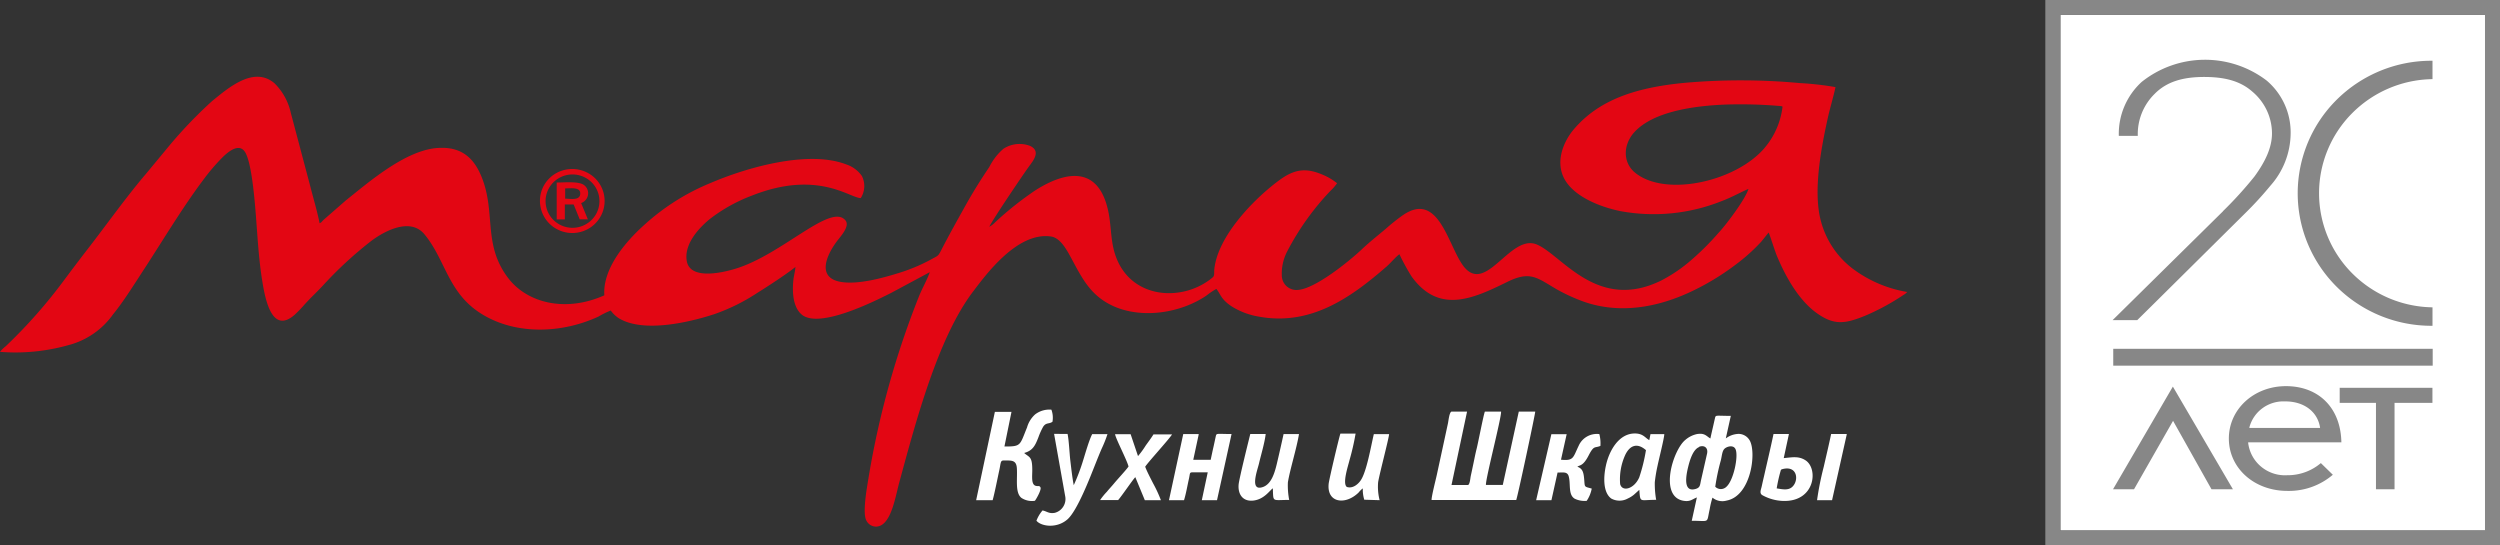 <svg width="220" height="48" fill="none" xmlns="http://www.w3.org/2000/svg"><rect width="100%" height="100%" fill="#333333" stroke="none"/><path fill-rule="evenodd" clip-rule="evenodd" d="M156.863 9.39a6.856 6.856 0 01-1.599 3.65c-2.511 2.935-8.688 4.331-11.365 2.166-1.125-.91-1.066-2.5-.065-3.586 1.723-1.866 5.413-2.312 7.995-2.418a40.75 40.75 0 014.898.135c.201.053.053 0 .136.053zm11.009 16.31a11.015 11.015 0 01-4.862-2.078 7.743 7.743 0 01-2.754-4.108c-.734-2.624 0-6.456.592-9.138.202-.91.492-1.843.676-2.711a27.257 27.257 0 00-3.127-.353 56.388 56.388 0 00-10.003-.035c-4.483.405-7.646 1.526-9.813 4.003-1.078 1.215-1.913 3.304-.592 4.947.9 1.133 2.682 1.948 4.583 2.348a16.13 16.13 0 008.925-.875c.823-.305 1.587-.733 2.369-1.08-.26.892-1.96 3.158-2.659 3.897a23.295 23.295 0 01-2.635 2.588 13.356 13.356 0 01-2.369 1.573c-5.638 2.782-8.741-2.219-10.95-3.157-2.435-1.033-4.626 4.859-6.669 1.608-1.255-1.99-2.132-6.262-5.135-4.19a16.76 16.76 0 00-1.474 1.173c-.693.587-1.445 1.174-2.126 1.82-1.185 1.114-4.104 3.462-5.615 3.58a1.297 1.297 0 01-.988-.302 1.28 1.28 0 01-.445-.925 4.222 4.222 0 01.456-2.13 23.332 23.332 0 013.814-5.353c.221-.204.419-.43.592-.675a5.01 5.01 0 00-1.119-.686c-1.676-.763-2.706-.523-4.045.475-2.203 1.643-5.33 4.871-5.638 7.764-.035.305.042.587-.148.734-2.789 2.347-7.865 1.895-8.777-2.782-.201-1.033-.19-2.078-.426-3.122-.859-3.885-3.66-3.521-6.444-1.731a29.334 29.334 0 00-3.482 2.77c-.15.165-.328.302-.527.405.314-.658 3.02-4.66 3.477-5.282.349-.487 1.107-1.35.13-1.825a2.587 2.587 0 00-2.37.252 5.159 5.159 0 00-1.237 1.602 45.563 45.563 0 00-2.209 3.592c-.693 1.244-1.392 2.494-2.055 3.79-.255.494-.302.435-.77.7-.969.534-1.993.962-3.056 1.279-1.332.41-3.482 1.003-4.98.745-2.191-.381-1.185-2.435-.38-3.521.29-.411 1.227-1.356.794-1.89-1.285-1.573-5.555 2.999-9.688 4.255-1.315.399-3.986.95-4.276-.67-.29-1.619 1.303-3.11 2.02-3.702a14.317 14.317 0 013.742-2.078c5.762-2.271 8.593.23 9.547.23a1.965 1.965 0 00.1-1.944 2.722 2.722 0 00-1.38-1.02c-3.393-1.303-8.883.328-11.897 1.62a19.83 19.83 0 00-5.923 3.75c-1.534 1.378-3.624 3.773-3.464 6.15-3.382 1.52-6.793.704-8.487-1.55-2.274-3.016-.983-5.84-2.404-9.079-.592-1.338-1.564-2.382-3.47-2.347-2.902 0-6.266 2.934-8.386 4.625l-1.931 1.684c-.16.14-.184.246-.38.323-.206-1.045-.556-2.207-.822-3.258L25.59 9.93a5.234 5.234 0 00-1.439-2.606c-1.818-1.537-4.045.4-5.49 1.573a39.435 39.435 0 00-3.974 4.178l-1.853 2.237c-1.813 2.124-3.595 4.66-5.33 6.878-.593.768-1.185 1.555-1.777 2.347A44.805 44.805 0 01.503 30.47a2.845 2.845 0 00-.503.493c2.021.16 4.055-.039 6.005-.587a6.947 6.947 0 003.938-2.705c.954-1.174 1.819-2.576 2.701-3.926 1.717-2.63 3.411-5.482 5.289-7.976.467-.63.975-1.23 1.522-1.796.302-.305 1.439-1.49 2.06-.663.622.828.889 4.243 1.001 5.623.154 1.983.261 4.037.593 5.974.272 1.655.894 4.478 2.813 2.8.287-.266.56-.546.817-.84.267-.3.545-.587.811-.851.267-.264.551-.552.823-.84a34.169 34.169 0 014.312-3.984c1.137-.851 3.4-2.078 4.655-.587 2.043 2.453 2.067 5.634 5.816 7.447 2.913 1.415 6.544 1.174 9.51-.193a7.634 7.634 0 011.079-.534c.198.278.45.515.74.698 2.18 1.291 6.212.329 8.368-.375a17.025 17.025 0 003.796-1.878c.734-.452 2.66-1.702 3.346-2.278 0 .247-.136.793-.172 1.098-.118 1.039-.065 2.435.735 3.099 1.534 1.261 6.33-1.139 7.864-1.914l3.4-1.825c-.22.628-.628 1.362-.906 2.013a76.917 76.917 0 00-4.466 15.969c-.118.751-.592 3.21-.207 3.88a.948.948 0 00.918.527c1.256-.105 1.623-2.594 1.972-3.873 1.41-5.17 3.376-12.723 6.515-16.832 1.113-1.46 3.867-5.24 6.828-4.824.71.1 1.184.851 1.516 1.403 1.114 1.978 1.777 3.744 4.033 4.748 2.529 1.109 5.875.587 8.143-.95.274-.22.565-.416.871-.588.373.435.391.957 1.469 1.614a6.54 6.54 0 002.215.816c4.583.863 8.119-1.632 11.275-4.378.385-.329.764-.816 1.149-1.104.32.673.678 1.328 1.072 1.96 2.405 3.328 5.396 1.967 8.434.47 2.007-.98 2.582-.37 4.317.646.653.368 1.332.69 2.031.962 3.388 1.344 6.935.628 9.873-.774a21.971 21.971 0 003.748-2.26 16.277 16.277 0 002.369-2.107l.646-.804c.089.13.592 1.76.752 2.107.776 1.849 1.937 3.88 3.494 4.988 1.558 1.11 2.523.934 4.341.188a20.504 20.504 0 003.228-1.755l.207-.134.196-.177.017.018zM48.018 17.881a2.33 2.33 0 01.297-1.334 2.36 2.36 0 01.997-.944 2.388 2.388 0 012.618.32 2.33 2.33 0 01-.105 3.635 2.382 2.382 0 01-2.996-.085 2.34 2.34 0 01-.811-1.592zm1.907-2.976a2.836 2.836 0 00-1.874 1.125 2.782 2.782 0 00-.495 2.115c.09.549.343 1.059.726 1.465a2.867 2.867 0 003.069.72 2.84 2.84 0 001.312-.988 2.8 2.8 0 00-1.107-4.209 2.867 2.867 0 00-1.631-.228zm-.178 1.673c.503 0 1.344-.135 1.315.476-.03.61-.835.434-1.327.428v-.904h.012zm-.74 2.73h.699v-1.316h.775l.533 1.31h.717l-.592-1.433a.918.918 0 00.606-.716.901.901 0 00-.352-.868c-.468-.352-1.723-.223-2.404-.223v3.245h.018z" fill="#E30613"/><path fill-rule="evenodd" clip-rule="evenodd" d="M129.105 36.221h-1.374c-.195.065-.26.799-.314 1.045l-.977 4.519c-.089.417-.474 1.907-.462 2.213h7.45c.137-.347 1.688-7.63 1.671-7.776h-1.446l-1.409 6.455h-1.481c-.053-.487 1.357-5.869 1.333-6.456h-1.427c-.119.276-.593 2.747-.723 3.258-.13.51-.237 1.103-.355 1.637-.053.27-.119.552-.172.81-.03.152-.071.704-.237.757h-1.451l1.368-6.456.006-.005zm21.836 6.62c.115-.792.281-1.576.497-2.347.113-.493.118-.857.367-1.045.249-.188.77-.3.93.1.255.616-.178 2.717-.805 3.28a.698.698 0 01-.495.209.695.695 0 01-.494-.208v.011zm-1.422-3.52c.444-.183.812.081.705.586l-.521 2.295c-.113.48-.054.716-.539.839-1.066.27-.782-1.215-.622-1.884.16-.669.438-1.596.977-1.813v-.024zm2.801-2.724c-1.397 0-1.326-.106-1.409.229l-.166.733c-.077.335-.16.687-.231 1.028-.355-.206-.491-.505-1.184-.388a2.3 2.3 0 00-1.037.528c-1.083.904-2.303 4.924-.183 5.335.627.117.787-.123 1.214-.288l-.45 2.054c1.628 0 1.285.265 1.581-1.027a7.16 7.16 0 01.243-1.009 1.364 1.364 0 001.249.258c2.15-.41 2.63-4.22 2.032-5.281a1.134 1.134 0 00-.977-.587c-.41.012-.806.151-1.132.399l.445-2.002.005.018zm-63.314-.352h-1.457l-1.647 7.77h1.451c.16-.546.439-1.972.593-2.67.124-.587.088-.822.355-.822.693 0 1.137-.07 1.184.687.06.939-.171 2.154.403 2.605.349.229.772.319 1.184.253.101-.117.593-.968.492-1.174-.1-.205-.23-.07-.45-.152-.373-.141-.273-.834-.273-1.362 0-1.174-.219-1.115-.657-1.467l-.053-.053c.746-.205.965-.64 1.25-1.38a6.02 6.02 0 01.414-.92c.26-.405.521-.224.823-.447.063-.356.03-.722-.095-1.062a2.062 2.062 0 00-1.433.417c-.34.308-.587.704-.71 1.144-.652 1.59-.498 1.685-1.99 1.679l.627-3.081-.011.035zm55.841 3.35a15.06 15.06 0 01-.593 2.413c-.45 1.033-1.504 1.303-1.682.587a5.186 5.186 0 01.427-2.512c.379-.84 1.018-1.174 1.818-.493l.03.006zm.9 4.42a8.272 8.272 0 01-.125-1.579c.054-.489.135-.975.243-1.455.113-.552.592-2.441.592-2.776h-1.214l-.106.528c-.379-.211-.539-.587-1.274-.587-1.403 0-2.262 1.509-2.546 2.84-.219 1.004-.255 2.348.468 2.882a1.506 1.506 0 001.463 0c.193-.087.374-.2.538-.334l.474-.429c.095 1.174 0 .88 1.463.88l.024.03zM105.475 38.2h-1.35l-1.255 5.816h1.326c.178-.587.29-1.262.427-1.866.136-.605 0-.587.533-.587h1.125l-.521 2.453h1.338l1.279-5.822c-1.362 0-1.32-.105-1.397.24l-.184.852c-.089.381-.172.786-.255 1.174h-1.533l.479-2.23-.012-.03zm7.978 5.816a6.752 6.752 0 01-.119-1.567c.184-1.138.758-2.934.977-4.249h-1.356c-.189.863-.391 1.76-.592 2.606-.201.845-.486 1.76-1.184 2.036-1.262.482-.533-1.443-.391-2.042.189-.81.497-1.807.592-2.606h-1.356c-.184.74-.977 3.932-1.025 4.443-.077.904.409 1.537 1.339 1.408.929-.129 1.397-.886 1.67-1.074.059 1.256-.101 1.022 1.433 1.022l.012.023zm7.953 0a4.786 4.786 0 01-.13-1.59c.136-.798.93-3.786.965-4.22h-1.344c-.249 1.027-.64 3.38-1.185 4.108-.177.252-.639.71-1.184.54-.42-.293.107-1.854.225-2.347a21.7 21.7 0 00.539-2.348h-1.338c-.137.41-.989 4.014-1.031 4.407-.178 1.714 1.493 1.902 2.641.77a2.1 2.1 0 01.362-.359c-.012.338.032.675.13.998l1.35.041zm16.458-5.804h-1.344l-1.339 5.804h1.345l.539-2.43c.468 0 .853-.1.977.317.201.681-.071 1.638.545 1.99.324.153.684.216 1.042.182a2.86 2.86 0 00.444-1.08c-.722-.2-.592-.088-.675-.933-.059-.587-.178-.834-.592-.992.231-.164.503-.041.989-.98.485-.94.533-.634 1.042-.851.025-.35-.007-.7-.095-1.039a1.755 1.755 0 00-1.082.213 1.732 1.732 0 00-.736.814c-.503 1.033-.42 1.344-1.557 1.227l.497-2.236v-.006zm-46.661 7.606c.397.499 1.776.722 2.73-.112.87-.757 1.996-3.703 2.481-4.924.166-.416.356-.892.54-1.314.194-.41.362-.831.503-1.262h-1.345c-.272.528-.592 1.655-.787 2.277a17.836 17.836 0 01-.835 2.213c-.137-.705-.22-1.491-.308-2.219-.066-.587-.119-1.76-.237-2.294H92.76l.972 5.457a1.258 1.258 0 01-.918 1.491c-.527.088-.675-.135-1.072-.211-.228.267-.409.57-.533.898h-.006zm9.57-4.736c.16-.305 2.103-2.418 2.369-2.858h-1.635c-.195.317-.438.64-.675.968a7.753 7.753 0 01-.687.945l-.651-1.93h-1.368c.041.369 1.054 2.294 1.184 2.845-.177.276-.97 1.121-1.273 1.491-.213.258-.42.47-.634.734a5.51 5.51 0 00-.592.727h1.587c.296-.328 1.321-1.842 1.51-2.013l.836 2.025h1.415a11.625 11.625 0 00-.687-1.485c-.207-.41-.539-1.033-.699-1.467v.018zm55.575 1.895c.083-.5.193-.996.331-1.484.042-.159.042-.176.202-.218 1.291-.322 1.439.998.846 1.562-.361.34-.864.223-1.379.14zm1.066-4.783h-1.345c-.254 1.21-.551 2.46-.829 3.686-.071.3-.136.587-.207.91-.071.322-.231.622.065.792a4.03 4.03 0 001.777.499c2.86.117 3.168-2.864 1.99-3.586-.593-.376-1.149-.252-1.896-.182l.456-2.119h-.011zm5.063 0h-1.338c-.202.969-.433 1.931-.652 2.894a26.07 26.07 0 00-.586 2.928h1.321l1.297-5.81-.042-.012z" fill="#fff"/><path d="M218.685 1.315H181.31v45.37h37.375V1.316z" fill="#fff"/><path d="M218.679 46.685H181.31V1.315h37.369v45.37zM179.989 48H220V0h-40.011v48z" fill="#878787"/><path d="M195.624 18.592l-9.713 9.578h2.168l1.374-1.356 8.108-8.034a31.154 31.154 0 002.238-2.442 7.009 7.009 0 001.777-4.548 5.976 5.976 0 00-2.103-4.695 8.935 8.935 0 00-5.525-1.835 8.933 8.933 0 00-5.484 1.953 6.208 6.208 0 00-1.522 2.155 6.173 6.173 0 00-.486 2.587h1.67a4.953 4.953 0 011.481-3.692c1.084-1.103 2.541-1.49 4.359-1.49 1.723 0 3.133.316 4.234 1.285a4.851 4.851 0 011.276 1.65c.3.636.456 1.328.459 2.03 0 1.214-.556 2.44-1.539 3.79a34.13 34.13 0 01-2.772 3.052v.012zm-4.359 18.504l3.346 5.957h1.884l-5.283-9.032-5.265 9.032h1.848l3.435-6.022.035.065zm6.681.564v-.053a3.06 3.06 0 011.149-1.684 3.112 3.112 0 011.96-.6h.053c1.635 0 2.831.893 3.056 2.29v.046h-6.218zm3.221-3.68c-2.819 0-5.028 2.024-5.028 4.613 0 2.588 2.215 4.606 5.153 4.606a5.954 5.954 0 003.997-1.42l-1.054-1.027a4.502 4.502 0 01-2.961 1.068 3.283 3.283 0 01-2.288-.747 3.223 3.223 0 01-1.147-2.099v-.047h8.202c-.053-3.005-1.966-4.947-4.886-4.947h.012zm12.887.147h-8.161v1.326h3.192v7.6h1.635v-7.6h3.334v-1.327zm.024-1.949h-28.113v-1.485h28.113v1.485zm-.018-5.135h-.095a10.178 10.178 0 01-7.006-3.024 9.992 9.992 0 01-2.882-7.014 9.993 9.993 0 012.882-7.014 10.178 10.178 0 017.006-3.025h.095v-1.62h-.095a11.823 11.823 0 00-8.321 3.416 11.607 11.607 0 00-3.446 8.245c0 3.093 1.239 6.06 3.446 8.246a11.823 11.823 0 008.321 3.416h.095v-1.626z" fill="#878787"/></svg>